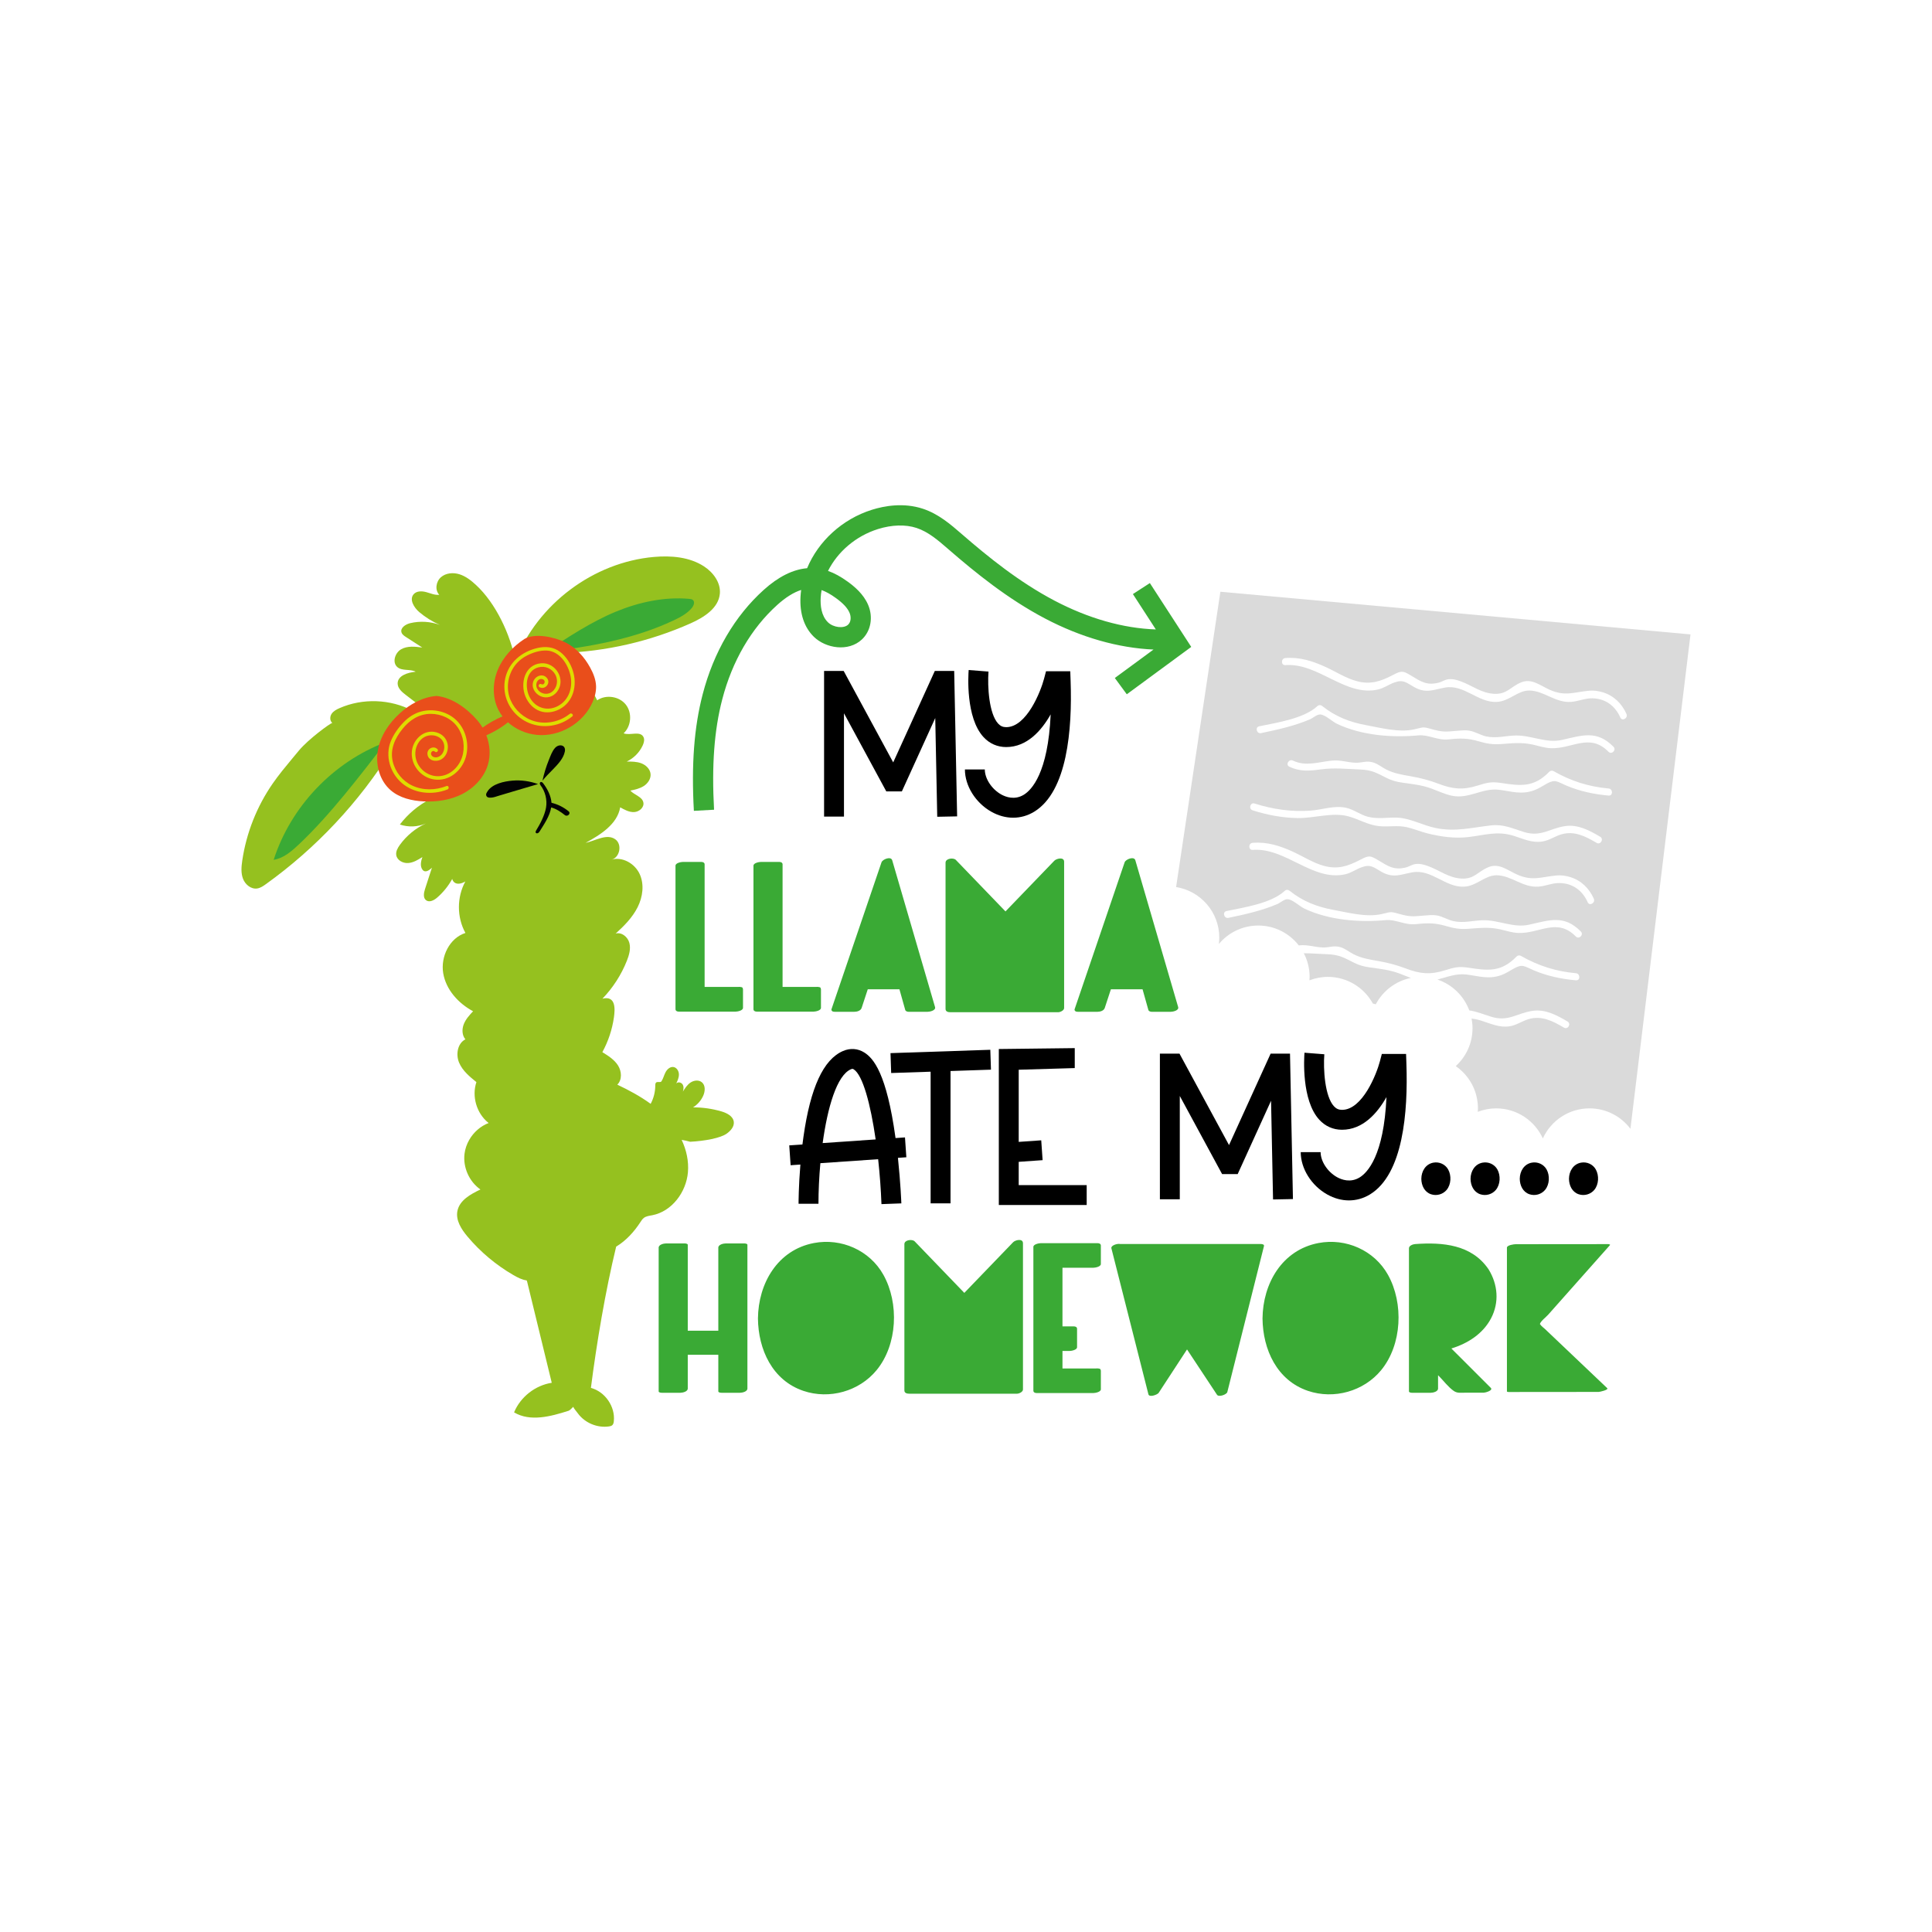 <?xml version="1.0" encoding="utf-8"?>
<!-- Generator: Adobe Illustrator 16.0.0, SVG Export Plug-In . SVG Version: 6.00 Build 0)  -->
<!DOCTYPE svg PUBLIC "-//W3C//DTD SVG 1.1//EN" "http://www.w3.org/Graphics/SVG/1.1/DTD/svg11.dtd">
<svg version="1.1" id="Calque_1" xmlns="http://www.w3.org/2000/svg" xmlns:xlink="http://www.w3.org/1999/xlink" x="0px" y="0px"
	 width="432px" height="432px" viewBox="0 0 432 432" enable-background="new 0 0 432 432" xml:space="preserve">
<g>
	<g>
		<path fill="#DADADA" d="M272.879,132.315l-9.9,66.03c5.472,0.875,9.657,5.604,9.657,11.323c0,0.479-0.039,0.947-0.096,1.411
			c2.106-2.521,5.271-4.126,8.813-4.126c3.685,0,6.957,1.743,9.057,4.443c0.046-0.005,0.093-0.011,0.139-0.016
			c1.94-0.183,3.424,0.424,5.262,0.477c1.46,0.042,2.406-0.514,3.909-0.068c1.076,0.319,1.949,1.07,2.929,1.574
			c1.792,0.92,3.641,1.189,5.598,1.539c2.136,0.382,4.045,0.873,6.09,1.652c3.154,1.203,5.443,1.451,8.759,0.41
			c2.092-0.656,3.084-0.909,5.215-0.585c4.383,0.665,7.355,1.069,10.816-2.514c0.245-0.254,0.658-0.296,0.959-0.124
			c3.864,2.211,7.866,3.483,12.295,3.877c1.007,0.089,1.017,1.674,0,1.583c-3.251-0.289-6.396-0.951-9.412-2.225
			c-2.114-0.893-2.485-1.499-4.417-0.439c-0.969,0.532-1.845,1.146-2.903,1.516c-2.841,0.991-4.984,0.193-7.759-0.147
			c-2.341-0.287-4.366,0.599-6.477,1.125c3.295,1.099,5.917,3.649,7.122,6.895c1.643,0.247,3.149,0.87,4.863,1.408
			c3.872,1.216,5.745-0.778,9.256-1.302c2.889-0.431,5.448,0.969,7.851,2.379c0.879,0.516,0.083,1.885-0.799,1.368
			c-2.459-1.443-4.996-2.776-7.931-1.891c-1.47,0.443-2.661,1.345-4.203,1.588c-2.286,0.362-4.237-0.587-6.359-1.258
			c-0.755-0.238-1.47-0.384-2.163-0.466c0.134,0.702,0.21,1.424,0.21,2.165c0,3.358-1.451,6.371-3.75,8.47
			c2.998,2.072,4.964,5.528,4.964,9.448c0,0.26-0.021,0.516-0.039,0.772c1.279-0.492,2.662-0.772,4.113-0.772
			c4.64,0,8.626,2.757,10.438,6.718c1.811-3.961,5.797-6.718,10.437-6.718c3.741,0,7.053,1.797,9.149,4.566L378,141.854
			L272.879,132.315z M352.361,209.404c-4.228-4.289-8.103-0.606-12.895-0.793c-1.388-0.054-2.73-0.528-4.074-0.817
			c-2.599-0.559-4.618-0.274-7.191-0.104c-1.842,0.122-3.121-0.121-4.87-0.628c-2.43-0.705-4.097-0.712-6.646-0.426
			c-2.583,0.29-4.496-1.109-6.853-0.893c-5.901,0.542-12.621,0.021-18.139-2.563c-1.081-0.506-2.606-2.016-3.742-2.114
			c-0.753-0.065-1.644,0.789-2.365,1.097c-3.408,1.46-7.293,2.323-10.901,3.072c-0.995,0.207-1.42-1.319-0.421-1.527
			c3.907-0.812,9.981-1.7,13.007-4.508c0.339-0.314,0.775-0.277,1.12,0c2.914,2.341,6.16,3.595,9.799,4.26
			c3.334,0.609,7.261,1.669,10.636,0.954c1.943-0.412,1.914-0.669,3.604-0.182c3.027,0.873,3.452,0.691,6.258,0.47
			c0.871-0.068,1.627-0.155,2.5-0.023c1.36,0.206,2.519,1.013,3.847,1.297c2.275,0.488,4.349-0.168,6.599-0.207
			c3.5-0.061,6.784,1.777,10.276,0.996c4.577-1.023,7.833-2.272,11.57,1.519C354.197,209.01,353.078,210.131,352.361,209.404z
			 M355.014,201.748c-1.187-2.651-3.354-4.238-6.267-4.295c-1.686-0.033-3.105,0.682-4.759,0.801
			c-3.502,0.252-6.038-2.507-9.34-2.542c-2.591-0.027-4.459,2.418-7.276,2.551c-4.19,0.197-7.293-3.975-11.56-3.21
			c-2.599,0.465-4.222,1.378-6.851-0.082c-1.801-1-2.414-1.819-4.548-1.032c-1.236,0.457-2.277,1.244-3.59,1.545
			c-7.286,1.671-13.33-6-20.711-5.45c-1.017,0.076-1.012-1.508,0-1.583c3.225-0.241,6.068,0.658,8.98,1.992
			c2.252,1.031,4.512,2.499,6.91,3.157c3.118,0.856,5.402,0.083,8.146-1.35c1.919-1.002,2.206-0.989,3.992,0.081
			c2.274,1.362,3.482,2.27,6.136,1.656c0.771-0.178,1.456-0.692,2.263-0.791c1.016-0.124,1.934,0.145,2.872,0.496
			c2.534,0.947,4.487,2.574,7.296,2.753c2.991,0.19,3.717-1.591,6.177-2.573c2.304-0.919,4.198,0.716,6.292,1.655
			c3.491,1.566,5.378,0.551,8.836,0.233c1.03-0.095,2.029,0.035,3.021,0.333c2.5,0.75,4.298,2.51,5.349,4.856
			C356.794,201.871,355.43,202.678,355.014,201.748z M357.007,188.467c-2.459-1.443-4.995-2.776-7.93-1.891
			c-1.47,0.443-2.662,1.345-4.203,1.589c-2.286,0.361-4.237-0.588-6.359-1.258c-3.778-1.195-6.596-0.137-10.292,0.274
			c-3.017,0.335-6.063-0.095-8.991-0.819c-1.545-0.382-3.034-1.019-4.575-1.383c-2.125-0.502-4.175-0.031-6.301-0.255
			c-2.521-0.265-4.513-1.555-6.873-2.194c-3.553-0.962-7.625,0.444-11.286,0.392c-3.46-0.049-6.806-0.683-10.097-1.728
			c-0.968-0.308-0.554-1.837,0.421-1.527c4.083,1.297,8.284,1.911,12.568,1.584c2.729-0.208,5.248-1.217,7.946-0.616
			c1.689,0.376,3.166,1.576,4.864,2.004c2.23,0.563,4.359,0.095,6.582,0.19c2.835,0.122,5.72,1.742,8.51,2.312
			c4.526,0.925,8.072-0.107,12.502-0.589c2.672-0.291,4.718,0.689,7.206,1.471c3.873,1.216,5.745-0.779,9.257-1.303
			c2.889-0.431,5.448,0.969,7.851,2.379C358.685,187.615,357.889,188.985,357.007,188.467z M359.682,177.892
			c-3.251-0.29-6.395-0.952-9.412-2.225c-2.114-0.893-2.485-1.499-4.417-0.438c-0.969,0.532-1.845,1.146-2.903,1.515
			c-2.84,0.992-4.984,0.193-7.759-0.147c-3.803-0.466-6.769,2.166-10.629,1.313c-1.545-0.342-2.988-1.033-4.464-1.58
			c-2.185-0.808-4.303-1.006-6.579-1.335c-1.215-0.176-2.273-0.448-3.381-0.998c-2.307-1.144-3.287-1.836-6.085-1.941
			c-2.98-0.112-5.726-0.435-8.813-0.007c-2.482,0.344-4.63,0.497-6.938-0.612c-0.918-0.441-0.116-1.807,0.799-1.367
			c2.902,1.395,5.775,0.283,8.75,0.002c1.94-0.183,3.423,0.425,5.262,0.477c1.46,0.042,2.406-0.514,3.909-0.068
			c1.077,0.319,1.949,1.07,2.93,1.574c1.792,0.92,3.64,1.189,5.598,1.539c2.136,0.382,4.045,0.873,6.089,1.652
			c3.154,1.203,5.443,1.451,8.76,0.41c2.092-0.656,3.084-0.908,5.215-0.585c4.384,0.665,7.355,1.069,10.816-2.514
			c0.245-0.254,0.658-0.296,0.959-0.124c3.864,2.211,7.866,3.483,12.294,3.877C360.689,176.398,360.698,177.982,359.682,177.892z
			 M359.661,168.095c-4.228-4.289-8.103-0.605-12.895-0.793c-1.388-0.054-2.73-0.528-4.074-0.816
			c-2.599-0.559-4.618-0.275-7.191-0.104c-1.842,0.122-3.121-0.122-4.87-0.629c-2.43-0.705-4.097-0.712-6.645-0.426
			c-2.583,0.29-4.497-1.109-6.853-0.893c-5.901,0.542-12.62,0.021-18.138-2.563c-1.082-0.506-2.606-2.016-3.743-2.114
			c-0.753-0.065-1.644,0.789-2.365,1.097c-3.408,1.46-7.293,2.323-10.901,3.073c-0.995,0.207-1.42-1.32-0.421-1.527
			c3.907-0.812,9.98-1.7,13.006-4.507c0.339-0.315,0.775-0.277,1.12,0c2.914,2.341,6.16,3.595,9.799,4.26
			c3.334,0.609,7.261,1.669,10.636,0.954c1.943-0.412,1.914-0.669,3.604-0.182c3.028,0.873,3.452,0.691,6.258,0.47
			c0.871-0.068,1.627-0.154,2.5-0.022c1.361,0.206,2.52,1.012,3.847,1.297c2.275,0.488,4.35-0.169,6.599-0.208
			c3.5-0.061,6.784,1.777,10.276,0.997c4.577-1.023,7.833-2.273,11.57,1.519C361.497,167.702,360.378,168.822,359.661,168.095z
			 M362.314,160.439c-1.186-2.651-3.354-4.238-6.267-4.295c-1.686-0.033-3.105,0.682-4.759,0.801
			c-3.502,0.252-6.038-2.507-9.339-2.542c-2.591-0.028-4.459,2.417-7.276,2.55c-4.19,0.197-7.293-3.974-11.561-3.21
			c-2.599,0.466-4.222,1.379-6.851-0.082c-1.801-1-2.414-1.819-4.547-1.032c-1.236,0.456-2.277,1.243-3.59,1.544
			c-7.286,1.671-13.33-6-20.711-5.449c-1.017,0.076-1.011-1.508,0-1.584c3.225-0.24,6.068,0.659,8.98,1.992
			c2.252,1.032,4.513,2.499,6.91,3.157c3.119,0.856,5.402,0.083,8.146-1.35c1.919-1.002,2.206-0.989,3.992,0.082
			c2.274,1.362,3.482,2.269,6.136,1.656c0.771-0.178,1.455-0.692,2.262-0.791c1.016-0.124,1.934,0.145,2.872,0.496
			c2.534,0.947,4.486,2.574,7.296,2.753c2.99,0.19,3.716-1.591,6.177-2.573c2.304-0.919,4.199,0.716,6.292,1.656
			c3.491,1.566,5.378,0.551,8.836,0.232c1.03-0.095,2.03,0.035,3.021,0.333c2.501,0.75,4.298,2.51,5.349,4.856
			C364.094,160.563,362.73,161.369,362.314,160.439z"/>
		<path fill="#DADADA" d="M306.218,216.303c-1.215-0.176-2.272-0.448-3.381-0.998c-2.307-1.145-3.287-1.836-6.085-1.941
			c-1.781-0.067-3.479-0.207-5.215-0.219c0.824,1.583,1.297,3.379,1.297,5.288c0,0.261-0.021,0.516-0.039,0.772
			c1.278-0.491,2.662-0.772,4.113-0.772c4.342,0,8.12,2.412,10.071,5.968c0.217,0.049,0.434,0.1,0.651,0.159
			c1.578-2.985,4.428-5.193,7.833-5.892c-0.895-0.326-1.775-0.701-2.665-1.03C310.612,216.829,308.494,216.632,306.218,216.303z"/>
	</g>
	<g>
		<polygon points="209.025,150.03 199.723,170.474 188.65,150.03 184.266,150.03 184.266,182.588 188.715,182.588 188.715,159.491 
			198.178,176.962 201.658,176.962 209.124,160.557 209.568,182.633 214.017,182.543 213.36,150.03 		"/>
		<path d="M239.39,152.239l-0.076-2.145h-5.42l-0.436,1.659c-0.737,2.813-3.879,10.843-8.47,10.843
			c-0.733,0-1.289-0.246-1.798-0.796c-2.054-2.218-2.413-8.312-2.157-11.632c0,0,0-0.002,0-0.002l-2.216-0.173l-2.218-0.175
			c-0.084,1.076-0.711,10.635,3.324,15c1.346,1.457,3.098,2.227,5.066,2.227c4.666,0,7.897-3.69,9.944-7.306
			c-0.586,13.118-4.265,16.909-6.012,17.972c-2.055,1.252-4.053,0.49-5.061-0.076c-2.117-1.189-3.653-3.538-3.653-5.586h-4.449
			c0,3.671,2.381,7.475,5.924,9.465c1.576,0.886,3.236,1.329,4.865,1.329c1.63,0,3.232-0.444,4.689-1.332
			C238.67,176.98,239.773,163.093,239.39,152.239z"/>
	</g>
	<g>
		<path fill="#3AAA35" d="M165.605,220.692c-0.173-0.036-0.371-0.037-0.574-0.012c-2.493,0-4.984,0-7.476,0
			c0-9.131,0-18.262,0-27.393c0-0.404-0.367-0.559-0.739-0.559c-1.372,0-2.747,0-4.12,0c-0.391,0-1.653,0.224-1.653,0.844
			c0,10.69,0,21.381,0,32.071c0,0.404,0.366,0.56,0.738,0.56c4.234,0,8.468,0,12.703,0c0.393,0,1.653-0.224,1.653-0.844
			c0-1.373,0-2.747,0-4.12c0-0.086-0.022-0.158-0.053-0.224C166.096,220.853,165.958,220.728,165.605,220.692z"/>
		<path fill="#3AAA35" d="M183.037,220.692c-0.172-0.036-0.371-0.037-0.575-0.012c-2.491,0-4.983,0-7.476,0
			c0-9.131,0-18.262,0-27.393c0-0.404-0.364-0.559-0.736-0.559c-1.375,0-2.748,0-4.121,0c-0.393,0-1.653,0.224-1.653,0.844
			c0,10.69,0,21.381,0,32.071c0,0.404,0.366,0.56,0.738,0.56c4.234,0,8.468,0,12.703,0c0.391,0,1.653-0.224,1.653-0.844
			c0-1.373,0-2.747,0-4.12c0-0.086-0.022-0.158-0.053-0.224C183.526,220.853,183.39,220.728,183.037,220.692z"/>
		<path fill="#3AAA35" d="M199.501,192.363c-0.285-0.979-2.164-0.222-2.392,0.45c-3.726,10.939-7.451,21.879-11.176,32.818
			c-0.056,0.165-0.021,0.288,0.074,0.376c0.067,0.139,0.273,0.232,0.677,0.232c1.447,0,2.891,0,4.337,0
			c0.607,0,1.431-0.217,1.646-0.87c0.458-1.389,0.912-2.778,1.369-4.167c2.359,0,4.719,0,7.079,0
			c0.432,1.54,0.864,3.079,1.297,4.617c0.083,0.3,0.472,0.42,0.746,0.42c1.426,0,2.852,0,4.278,0c0.472,0,1.864-0.296,1.642-1.06
			C205.885,214.242,202.693,203.302,199.501,192.363z"/>
		<path fill="#3AAA35" d="M235.742,192.468c-3.637,3.776-7.275,7.551-10.914,11.327c-3.701-3.84-7.4-7.679-11.1-11.518
			c-0.529-0.55-2.302-0.352-2.302,0.617c0,10.903,0,21.807,0,32.708c0,0.611,0.584,0.734,1.09,0.734c8.033,0,16.066,0,24.101,0
			c0.444,0,1.323-0.393,1.323-0.937c0-10.903,0-21.807,0-32.709C237.941,191.559,236.24,191.952,235.742,192.468z"/>
		<path fill="#3AAA35" d="M263.44,225.181c-3.192-10.938-6.382-21.879-9.575-32.817c-0.284-0.979-2.163-0.222-2.393,0.45
			c-3.725,10.939-7.451,21.879-11.176,32.818c-0.056,0.165-0.021,0.288,0.075,0.376c0.067,0.139,0.274,0.232,0.677,0.232
			c1.445,0,2.891,0,4.337,0c0.607,0,1.431-0.217,1.646-0.87c0.456-1.389,0.912-2.778,1.368-4.167c2.36,0,4.718,0,7.079,0
			c0.431,1.54,0.864,3.079,1.297,4.617c0.083,0.3,0.471,0.42,0.745,0.42c1.426,0,2.852,0,4.278,0
			C262.271,226.241,263.664,225.945,263.44,225.181z"/>
	</g>
	<g>
		<path fill="#3AAA35" d="M166.408,278.033c-1.373,0-2.748,0-4.12,0c-0.533,0-1.671,0.254-1.671,0.95c0,6.189,0,12.378,0,18.567
			c-2.276,0-4.553,0-6.83,0c0-6.402,0-12.805,0-19.207c0-0.275-0.557-0.311-0.716-0.311c-1.375,0-2.748,0-4.121,0
			c-0.534,0-1.67,0.254-1.67,0.95c0,10.711,0,21.423,0,32.134c0,0.274,0.557,0.311,0.717,0.311c1.373,0,2.746,0,4.121,0
			c0.532,0,1.669-0.254,1.669-0.951c0-2.515,0-5.03,0-7.546c2.277,0,4.554,0,6.83,0c0,2.729,0,5.458,0,8.186
			c0,0.274,0.558,0.311,0.718,0.311c1.372,0,2.746,0,4.119,0c0.534,0,1.67-0.254,1.67-0.951c0-10.711,0-21.423,0-32.133
			C167.125,278.069,166.568,278.033,166.408,278.033z"/>
		<path fill="#3AAA35" d="M181.994,277.945c-8.134,1.546-12.437,9.036-12.515,16.867c0.07,6.931,3.215,13.846,10.169,16.193
			c5.809,1.96,12.464,0.108,16.365-4.639c4.681-5.699,5.061-14.959,1.521-21.309C194.473,279.566,188.123,276.78,181.994,277.945z"
			/>
		<path fill="#3AAA35" d="M226.538,277.765c-3.637,3.776-7.276,7.551-10.915,11.327c-3.699-3.839-7.398-7.679-11.098-11.518
			c-0.531-0.55-2.303-0.352-2.303,0.617c0,10.903,0,21.807,0,32.709c0,0.611,0.585,0.734,1.092,0.734c8.032,0,16.066,0,24.101,0
			c0.444,0,1.322-0.393,1.322-0.937c0-10.903,0-21.807,0-32.71C228.736,276.855,227.034,277.25,226.538,277.765z"/>
		<path fill="#3AAA35" d="M245.424,277.977c-4.234,0-8.468,0-12.703,0c-0.381,0-1.656,0.226-1.656,0.834c0,10.711,0,21.423,0,32.135
			c0,0.401,0.367,0.54,0.732,0.54c4.234,0,8.469,0,12.703,0c0.381,0,1.656-0.226,1.656-0.833c0-1.374,0-2.748,0-4.12
			c0-0.084-0.021-0.154-0.052-0.218c0.008-0.157-0.126-0.276-0.468-0.311c-0.173-0.036-0.372-0.038-0.576-0.013
			c-2.496,0-4.991,0-7.487,0c0-1.304,0-2.609,0-3.913c0.535,0,1.07,0,1.604,0c0.381,0,1.656-0.227,1.656-0.834
			c0-1.373,0-2.747,0-4.12c0-0.401-0.367-0.541-0.733-0.541c-0.842,0-1.685,0-2.527,0c0-4.371,0-8.742,0-13.114
			c2.309,0,4.617,0,6.926,0c0.38,0,1.656-0.227,1.656-0.834c0-1.373,0-2.746,0-4.12C246.157,278.116,245.79,277.977,245.424,277.977
			z"/>
		<path fill="#3AAA35" d="M281.916,278.164c-10.473,0-20.946,0-31.419,0c-0.725-0.159-2.139,0.348-1.989,0.946
			c2.76,10.886,5.521,21.772,8.28,32.658c0.196,0.771,2.031,0.086,2.298-0.324c2.112-3.236,4.226-6.472,6.337-9.708
			c2.236,3.381,4.473,6.762,6.708,10.143c0.38,0.574,2.157-0.038,2.303-0.617c2.732-10.879,5.462-21.757,8.195-32.637
			C282.725,278.237,282.168,278.164,281.916,278.164z"/>
		<path fill="#3AAA35" d="M294.817,277.945c-8.134,1.546-12.437,9.036-12.515,16.867c0.07,6.931,3.215,13.846,10.169,16.193
			c5.809,1.96,12.464,0.108,16.363-4.639c4.681-5.699,5.063-14.959,1.523-21.309C307.297,279.566,300.945,276.78,294.817,277.945z"
			/>
		<path fill="#3AAA35" d="M333.403,294.784c1.875-3.568,1.527-7.597-0.564-10.976c-3.789-5.542-10.252-6.074-16.424-5.631
			c-0.468,0.034-1.369,0.348-1.369,0.932c0,10.669,0,21.339,0,32.008c0,0.276,0.555,0.314,0.717,0.314c1.373,0,2.747,0,4.119,0
			c0.537,0,1.671-0.254,1.671-0.954c0-0.991,0-1.982,0-2.974c0.049,0.05,0.101,0.1,0.15,0.15c1.057,1.054,2.146,2.531,3.379,3.376
			c0.754,0.516,1.487,0.384,2.416,0.384c1.418,0,2.837,0,4.256,0c0.329,0,2.187-0.489,1.587-1.088
			c-2.935-2.933-5.872-5.865-8.81-8.798C328.19,300.404,331.578,298.254,333.403,294.784z"/>
		<path fill="#3AAA35" d="M346.168,293.979c2.652-2.988,5.304-5.975,7.956-8.963c1.952-2.197,3.902-4.394,5.853-6.591
			c0.085-0.096,0.023-0.15-0.103-0.178c-0.034-0.036-0.12-0.058-0.29-0.058c-6.885,0.006-13.77,0.012-20.653,0.018
			c-0.394,0-1.977,0.201-1.977,0.777c0,10.711,0,21.423,0,32.134c0,0.131,0.374,0.138,0.412,0.138
			c6.696-0.006,13.393-0.012,20.087-0.018c0.232,0,2.335-0.449,1.911-0.854c-4.644-4.413-9.288-8.826-13.93-13.239
			c-0.292-0.276-0.754-0.585-0.974-0.926c-0.065-0.097-0.106-0.146-0.137-0.172C344.52,295.392,345.729,294.473,346.168,293.979z"/>
	</g>
	<g>
		<g>
			<path fill="#95C11F" d="M164.08,250.864c-0.143-1.289-1.552-1.997-2.797-2.36c-2.048-0.597-4.182-0.899-6.316-0.895
				c1-0.618,1.807-1.543,2.283-2.618c0.437-0.987,0.52-2.308-0.313-2.995c-0.692-0.571-1.763-0.445-2.511,0.049
				c-0.749,0.494-1.25,1.276-1.729,2.034c0.172-0.534,0.23-1.156-0.081-1.624c-0.311-0.467-1.099-0.61-1.422-0.151
				c0.312-0.663,0.63-1.357,0.612-2.089c-0.018-0.733-0.485-1.51-1.209-1.624c-0.742-0.116-1.415,0.486-1.769,1.148
				s-0.515,1.42-0.926,2.048c-0.309,0.471-1.388-0.364-1.377,0.893c-0.001,1.438-0.356,2.877-1.037,4.141
				c-2.308-1.686-4.865-3.059-7.455-4.286c1.105-1.084,0.989-2.982,0.161-4.291s-2.191-2.167-3.508-2.98
				c1.32-2.408,2.202-5.056,2.588-7.774c0.249-1.75,0.514-4.93-2.563-4.186c2.339-2.429,4.201-5.316,5.448-8.449
				c0.51-1.281,0.922-2.69,0.568-4.023c-0.354-1.333-1.746-2.47-3.068-2.08c1.906-1.724,3.754-3.59,4.91-5.885
				c1.155-2.295,1.537-5.104,0.46-7.437s-3.839-3.937-6.302-3.204c1.875-0.469,2.438-3.417,0.869-4.545
				c-1.89-1.358-4.392,0.283-6.662,0.795c3.364-1.846,7.09-4.176,7.746-7.957c0.973,0.552,2.015,1.122,3.132,1.063
				s2.258-1.039,2.047-2.137c-0.255-1.326-2.013-1.658-2.912-2.665c1.053-0.214,2.13-0.453,3.029-1.041
				c0.899-0.588,1.595-1.608,1.494-2.678c-0.104-1.1-1.023-1.985-2.054-2.381s-2.166-0.398-3.27-0.396
				c1.559-0.741,2.844-2.041,3.566-3.608c0.284-0.615,0.475-1.362,0.132-1.945c-0.791-1.346-2.942-0.215-4.405-0.758
				c1.738-1.609,1.961-4.592,0.48-6.442c-1.48-1.85-4.439-2.286-6.391-0.942c-2.016-4.136-4.92-7.153-7.996-10.575
				c9.924-0.321,19.782-2.581,28.854-6.616c3.004-1.336,6.307-3.405,6.579-6.682c0.203-2.458-1.489-4.735-3.558-6.079
				c-3.239-2.104-7.328-2.44-11.175-2.104c-13.55,1.186-26.054,10.569-30.979,23.249c-1.147-5.94-4.396-12.914-8.849-17.009
				c-1.079-0.993-2.267-1.926-3.667-2.365c-1.4-0.439-3.055-0.301-4.155,0.67c-1.099,0.971-1.376,2.865-0.357,3.92
				c-0.995,0.112-1.955-0.335-2.921-0.599c-0.966-0.263-2.147-0.285-2.808,0.468c-1.033,1.178,0.069,2.995,1.264,4.008
				c1.384,1.174,2.944,2.14,4.611,2.857c-2.118-0.773-4.464-0.916-6.657-0.389c-1.038,0.25-2.265,1.062-1.934,2.077
				c0.15,0.459,0.583,0.755,0.989,1.016c1.219,0.784,2.438,1.569,3.656,2.353c-1.59-0.214-3.31-0.405-4.71,0.378
				c-1.4,0.784-2.08,2.972-0.853,4.006c1.09,0.919,2.829,0.364,4.092,1.025c-1.771,0.165-4.063,0.868-4.037,2.647
				c0.017,1.076,0.952,1.881,1.807,2.534c1.532,1.17,3.064,2.341,4.596,3.512l0.315,0.239c-0.742,0.97-2.261,0.37-3.34-0.2
				c-4.993-2.637-11.193-2.862-16.365-0.594c-0.686,0.301-1.385,0.669-1.794,1.297c-0.401,0.615-0.407,1.543,0.158,2.004
				c-0.453,0.093-5.303,3.591-7.497,6.234c-0.495,0.597-0.991,1.193-1.486,1.79c-1.499,1.805-2.999,3.613-4.335,5.541
				c-3.549,5.12-5.898,11.067-6.806,17.23c-0.2,1.361-0.324,2.792,0.173,4.075c0.497,1.283,1.791,2.355,3.152,2.159
				c0.727-0.104,1.358-0.538,1.955-0.966c11.224-8.05,20.85-18.318,28.16-30.038c2.872,3.667,5.744,7.333,8.615,11
				c-2.656,1.362-5.002,3.325-6.811,5.699c1.879,0.647,4.001,0.559,5.82-0.24c-2.312,1.067-4.34,2.74-5.83,4.805
				c-0.484,0.671-0.93,1.464-0.8,2.282c0.184,1.151,1.486,1.844,2.649,1.768c1.163-0.076,2.205-0.71,3.193-1.327
				c-0.33,0.916-0.56,2.014,0.013,2.801c0.572,0.788,1.456,0.22,2.123-0.432c-0.513,1.583-1.026,3.167-1.54,4.75
				c-0.282,0.869-0.486,2.001,0.25,2.54c0.738,0.54,1.768-0.007,2.459-0.606c1.36-1.179,2.508-2.601,3.373-4.178
				c0.137,0.718,0.994,1.668,2.926,0.58c-1.92,3.511-1.913,8.003,0.019,11.508c-3.56,1.132-5.581,5.312-4.966,8.996
				s3.388,6.745,6.68,8.51c-0.817,0.87-1.64,1.778-2.078,2.888c-0.438,1.111-0.415,2.481,0.361,3.388
				c-1.758,0.895-2.176,3.366-1.421,5.188c0.391,0.943,1.006,1.75,1.721,2.481c0.667,0.683,1.42,1.3,2.16,1.899
				c-1.066,3.171,0.03,6.951,2.628,9.06l0.127,0.079c-1.844,0.698-3.397,2.085-4.372,3.797c-0.54,0.948-0.903,1.995-1.038,3.08
				c-0.379,3.041,1.045,6.239,3.558,7.994c-2.207,1.044-4.676,2.411-5.149,4.806c-0.412,2.084,0.89,4.101,2.258,5.726
				c2.889,3.434,6.379,6.361,10.263,8.609c0.928,0.538,1.917,1.046,2.97,1.191l0.097,0.264c1.835,7.542,3.671,15.085,5.507,22.628
				c-3.69,0.564-7.002,3.164-8.426,6.615c3.6,2.148,8.182,0.924,12.174-0.355c0.276-0.089,0.675-0.502,0.977-0.809
				c0.026-0.026,0.051-0.052,0.075-0.077c0.135,0.354,0.607,0.885,1.087,1.526c1.569,2.099,4.331,3.237,6.923,2.853
				c0.262-0.039,0.536-0.099,0.73-0.278c0.236-0.216,0.305-0.556,0.339-0.873c0.353-3.266-1.948-6.616-5.123-7.458
				c1.285-10.013,3.216-21.571,5.649-31.596c2.206-1.318,3.994-3.293,5.404-5.454c0.227-0.347,0.451-0.707,0.779-0.959
				c0.527-0.407,1.23-0.474,1.885-0.6c4.39-0.851,7.601-5.162,7.978-9.618c0.21-2.491-0.341-4.967-1.402-7.238
				c0.64,0.115,1.281,0.248,1.901,0.426c3.18-0.167,6.807-0.797,8.23-1.862C163.401,252.818,164.195,251.903,164.08,250.864z"/>
		</g>
		<g>
			<path fill="#3AAA35" d="M86.319,165.929c-11.759,4.396-21.287,14.38-25.127,26.332c2.251-0.36,4.072-1.968,5.728-3.535
				C73.958,182.06,80.371,173.583,86.319,165.929z"/>
		</g>
		<g>
			<path fill="#3AAA35" d="M122.102,145.78c4.631-3.2,10.35-6.844,15.554-8.99c5.204-2.145,10.868-3.384,16.474-2.882
				c0.277,0.025,0.572,0.061,0.787,0.238c0.523,0.43,0.205,1.286-0.231,1.805c-1.051,1.253-2.538,2.049-4.016,2.748
				C141.76,142.909,131.89,144.628,122.102,145.78z"/>
		</g>
		<g>
			<path fill="#020203" d="M114.616,174.548c-1.863,0.155-4.529,0.697-5.612,2.409c-0.124,0.194-0.323,0.494-0.309,0.729
				c0.04,0.645,0.62,0.685,1.054,0.672c0.607-0.017,1.21-0.255,1.785-0.431c1.071-0.328,2.146-0.646,3.221-0.961
				c1.853-0.542,3.707-1.079,5.553-1.642C118.489,174.668,116.552,174.386,114.616,174.548z"/>
			<path fill="#020203" d="M126.298,168.056c0.307-1.511-1.287-1.792-2.165-0.846c-0.666,0.716-1.036,1.802-1.399,2.691
				c-0.617,1.511-1.091,3.072-1.436,4.665c0.717-0.914,1.56-1.724,2.369-2.559C124.732,170.91,125.982,169.612,126.298,168.056z"/>
			<path fill="#020203" d="M127.137,181.403c-1.132-0.915-2.409-1.565-3.818-1.896c-0.125-1.594-0.932-3.145-1.881-4.381
				c-0.462-0.602-1.026-0.122-0.557,0.489c1.03,1.341,1.52,3.247,1.208,4.997c-0.307,1.719-1.311,3.637-2.213,5.09
				c-0.407,0.656,0.35,0.908,0.756,0.255c1-1.609,2.309-3.491,2.612-5.413c1.1,0.295,2.151,0.982,3.048,1.707
				C126.885,182.729,127.736,181.888,127.137,181.403z"/>
		</g>
		<g>
			<path fill="#30358C" d="M98.375,139.735c0.25,0.108,0.503,0.21,0.759,0.307C98.886,139.93,98.632,139.829,98.375,139.735z"/>
		</g>
		<g>
			<path fill="#30358C" d="M74.3,161.642c0.011,0.009,0.02,0.019,0.031,0.026C74.341,161.644,74.33,161.636,74.3,161.642z"/>
		</g>
		<path fill="none" d="M98.375,139.735c0.25,0.108,0.503,0.21,0.759,0.307C98.886,139.93,98.632,139.829,98.375,139.735z"/>
		<path fill="none" d="M74.3,161.642c0.011,0.009,0.02,0.019,0.031,0.026C74.341,161.644,74.33,161.636,74.3,161.642z"/>
		<path fill="none" d="M98.375,139.735c0.25,0.108,0.503,0.21,0.759,0.307C98.886,139.93,98.632,139.829,98.375,139.735z"/>
		<path fill="none" d="M74.3,161.642c0.011,0.009,0.02,0.019,0.031,0.026C74.341,161.644,74.33,161.636,74.3,161.642z"/>
		<path fill="#E94E1B" d="M133.282,153.444c-0.043-1.459-0.6-2.857-1.3-4.138c-1.3-2.378-3.183-4.512-5.623-5.694
			s-6.756-2.123-9.087-0.74c-2.587,1.695-4.797,4.057-5.974,6.917c-1.177,2.86-1.237,6.237,0.17,8.992
			c0.255,0.499,0.555,0.969,0.893,1.41c-0.746,0.303-1.602,0.723-2.488,1.234c-0.73,0.421-1.396,0.856-1.963,1.273
			c-0.33-0.556-0.706-1.083-1.125-1.572c-2.306-2.686-5.655-5.157-9.177-5.511c-3.089,0.242-5.953,1.831-8.244,3.917
			c-2.412,2.198-4.326,5.064-4.881,8.28c-0.555,3.216,0.412,6.778,2.888,8.903c2,1.718,4.726,2.349,7.36,2.476
			c2.961,0.143,5.997-0.298,8.637-1.647s4.849-3.667,5.712-6.502c0.659-2.162,0.479-4.511-0.336-6.625
			c0.678-0.291,1.433-0.669,2.211-1.119c1.039-0.6,1.949-1.227,2.628-1.79c1.75,1.58,4.059,2.576,6.419,2.811
			c5.169,0.515,10.496-2.633,12.538-7.41C133.008,155.815,133.317,154.634,133.282,153.444z"/>
		<g>
			<path fill="#DEDC00" d="M127.394,159.625c-2.18,1.735-5.172,2.408-7.867,1.646c-2.36-0.667-4.367-2.446-5.345-4.691
				c-1.028-2.359-0.737-5.15,0.637-7.309c0.736-1.157,1.775-2.046,2.989-2.675c1.335-0.691,2.972-1.219,4.491-1.13
				c2.854,0.167,4.729,3.064,5.264,5.619c0.549,2.625-0.329,5.437-2.771,6.765c-2.297,1.249-4.949,0.524-6.249-1.757
				c-1.277-2.242-1.1-6.08,1.847-6.877c1.507-0.408,3.067,0.289,3.799,1.662c0.672,1.261,0.398,2.922-0.758,3.811
				c-1.107,0.852-2.851,0.436-3.396-0.884c-0.27-0.653-0.097-1.589,0.601-1.913c0.325-0.15,0.791-0.079,1.028,0.202
				c0.348,0.412-0.059,1.182-0.619,0.882c-0.453-0.243-0.856,0.446-0.403,0.688c1.213,0.65,2.535-0.851,1.719-1.973
				c-0.882-1.212-2.587-0.624-3.08,0.608c-0.55,1.378,0.321,2.808,1.598,3.379c1.342,0.6,2.81,0.132,3.688-1.016
				c2.052-2.686-0.284-6.62-3.585-6.351c-3.691,0.302-4.72,4.549-3.464,7.495c0.611,1.434,1.73,2.661,3.216,3.198
				c1.437,0.519,3.049,0.275,4.38-0.423c3.14-1.646,4.015-5.424,2.973-8.629c-0.522-1.607-1.476-3.136-2.827-4.172
				c-1.483-1.137-3.266-1.303-5.05-0.894c-3.542,0.813-6.481,3.21-7.25,6.862c-0.688,3.266,0.606,6.604,3.211,8.665
				c2.718,2.15,6.416,2.514,9.572,1.133c0.802-0.351,1.532-0.812,2.216-1.356C128.359,159.869,127.792,159.308,127.394,159.625
				L127.394,159.625z"/>
		</g>
		<g>
			<path fill="#DEDC00" d="M99.848,175.757c-2.442,0.965-5.258,1.029-7.662-0.099c-2.184-1.024-3.803-3.019-4.363-5.367
				c-0.651-2.732,0.486-5.202,2.182-7.306c1.606-1.992,3.691-3.366,6.315-3.366c2.361,0,4.702,1.069,6.044,3.048
				c1.303,1.921,1.674,4.444,0.948,6.652c-0.822,2.501-3.145,4.485-5.87,4.221c-2.645-0.256-4.744-2.648-4.569-5.32
				c0.09-1.375,0.816-2.774,2.061-3.435c1.139-0.604,2.709-0.489,3.663,0.412c0.846,0.798,0.98,2.173,0.402,3.166
				c-0.345,0.593-0.996,1.046-1.706,0.982c-0.44-0.04-0.887-0.326-0.915-0.809c-0.026-0.454,0.493-0.831,0.865-0.468
				c0.368,0.358,0.933-0.205,0.564-0.564c-0.876-0.853-2.322-0.104-2.234,1.085c0.112,1.516,1.901,1.858,3.031,1.247
				c1.072-0.58,1.616-1.854,1.535-3.039c-0.088-1.276-0.853-2.344-2.026-2.85c-2.851-1.227-5.631,1.039-5.999,3.887
				c-0.402,3.112,1.931,6.04,5.009,6.465c3.269,0.451,6.103-1.91,7.014-4.949c0.834-2.784,0.104-6.018-1.917-8.121
				c-2.032-2.115-5.256-2.875-8.062-2.129c-1.524,0.405-2.834,1.28-3.921,2.409c-1.185,1.23-2.244,2.703-2.875,4.297
				c-1.276,3.228-0.132,7.028,2.463,9.266c2.79,2.406,6.875,2.779,10.233,1.452C100.532,176.34,100.326,175.568,99.848,175.757
				L99.848,175.757z"/>
		</g>
	</g>
	<path fill="#3AAA35" d="M257.112,130.376l-3.793,2.459l5.127,7.908c-7.335-0.251-15.092-2.467-22.647-6.435
		c-7.97-4.187-14.905-9.831-20.639-14.799l-0.169-0.146c-2.413-2.092-5.148-4.463-8.648-5.612c-4.301-1.41-8.57-0.649-11.394,0.238
		c-6.651,2.09-11.997,7.075-14.478,13.062c-3.171,0.271-6.425,1.895-9.7,4.847c-6.48,5.84-11.201,13.914-13.653,23.349
		c-1.916,7.375-2.542,15.654-1.967,26.057l4.514-0.249c-0.547-9.923,0.033-17.762,1.829-24.671
		c2.229-8.576,6.483-15.882,12.304-21.127c1.871-1.687,3.658-2.804,5.343-3.345c-0.068,0.489-0.117,0.982-0.145,1.477
		c-0.217,3.784,0.82,6.899,2.999,9.011c2.636,2.559,7.693,3.426,10.732,0.579c2.005-1.878,2.562-4.988,1.385-7.739
		c-1.042-2.441-3.112-4.133-4.579-5.194c-1.537-1.111-2.973-1.897-4.385-2.39c2.145-4.277,6.197-7.794,11.156-9.353
		c3.099-0.974,6.165-1.064,8.63-0.255c2.636,0.865,4.803,2.744,7.097,4.732l0.168,0.146c5.93,5.138,13.121,10.984,21.499,15.385
		c8.028,4.217,16.355,6.581,24.23,6.929l-8.652,6.36l2.677,3.642l14.411-10.593L257.112,130.376z M186.885,133.708
		c1.638,1.185,2.613,2.235,3.071,3.306c0.348,0.813,0.396,1.995-0.319,2.665c-0.979,0.917-3.288,0.647-4.496-0.524
		c-1.525-1.479-1.729-3.812-1.632-5.508c0.033-0.572,0.1-1.141,0.201-1.704C184.69,132.292,185.728,132.871,186.885,133.708z"/>
	<g>
		<path d="M202.356,254.328l-2.112,0.146c-0.005-0.039-0.01-0.078-0.016-0.116c-1.983-14.353-4.92-17.722-6.957-19.008
			c-1.455-0.919-3.149-1.041-4.767-0.344c-4.389,1.891-7.282,8.165-8.847,19.177c-0.083,0.579-0.158,1.154-0.229,1.723l-2.95,0.204
			l0.306,4.438l2.185-0.15c-0.403,4.875-0.408,8.553-0.408,8.765l4.449,0.001c0-2.785,0.141-5.913,0.428-9.074l12.918-0.888
			c0.364,3.326,0.619,6.759,0.742,10.044l4.446-0.166c-0.009-0.23-0.178-4.625-0.765-10.182l1.883-0.129L202.356,254.328z
			 M183.948,255.594c1.09-7.939,3.154-15.14,6.317-16.503c0.322-0.139,0.444-0.099,0.632,0.019c2.022,1.278,3.767,7.793,4.902,15.67
			L183.948,255.594z"/>
		<polygon points="199.118,235.483 199.268,239.93 208.09,239.633 208.09,269.07 212.539,269.07 212.539,239.483 221.583,239.179 
			221.435,234.733 		"/>
		<path d="M227.786,259.79l5.345-0.375l-0.31-4.437l-5.035,0.352v-16.133l12.531-0.372v-4.463l-16.979,0.204v2.315
			c0,0,0,30.056,0,30.329v2.229h19.648v-4.449h-15.2V259.79z"/>
		<polygon points="284.114,235.6 274.812,256.043 263.739,235.6 259.355,235.6 259.355,268.159 263.804,268.159 263.804,245.061 
			273.267,262.532 276.747,262.532 284.212,246.126 284.657,268.203 289.105,268.113 288.449,235.6 		"/>
		<path d="M314.402,235.665h-5.42l-0.437,1.659c-0.737,2.813-3.877,10.842-8.468,10.842c-0.733,0-1.289-0.245-1.798-0.796
			c-2.054-2.218-2.413-8.312-2.157-11.632c0,0,0-0.001,0-0.001l-2.218-0.173l-2.218-0.175c-0.084,1.076-0.71,10.636,3.323,15
			c1.347,1.457,3.099,2.227,5.067,2.227c4.666,0,7.896-3.69,9.942-7.305c-0.586,13.117-4.264,16.909-6.01,17.972
			c-2.057,1.251-4.053,0.49-5.061-0.076c-2.117-1.189-3.653-3.538-3.653-5.587h-4.449c0,3.671,2.379,7.475,5.922,9.465
			c1.577,0.886,3.236,1.329,4.866,1.329c1.63,0,3.23-0.444,4.688-1.333c7.435-4.53,8.539-18.418,8.153-29.271L314.402,235.665z"/>
		<path d="M320.488,259.973c-1.739,0.331-2.659,1.932-2.676,3.605c0.015,1.482,0.687,2.96,2.174,3.462
			c1.242,0.419,2.665,0.023,3.499-0.992c1-1.218,1.082-3.198,0.325-4.555C323.156,260.32,321.798,259.724,320.488,259.973z"/>
		<path d="M331.493,259.973c-1.739,0.331-2.659,1.932-2.675,3.605c0.015,1.482,0.687,2.96,2.174,3.462
			c1.242,0.419,2.665,0.023,3.498-0.992c1.001-1.218,1.083-3.198,0.326-4.555C334.161,260.32,332.803,259.724,331.493,259.973z"/>
		<path d="M342.499,259.973c-1.739,0.331-2.659,1.932-2.676,3.605c0.015,1.482,0.688,2.96,2.174,3.462
			c1.242,0.419,2.665,0.023,3.498-0.992c1.001-1.218,1.082-3.198,0.326-4.555C345.166,260.32,343.809,259.724,342.499,259.973z"/>
		<path d="M356.826,261.494c-0.654-1.174-2.012-1.77-3.322-1.521c-1.739,0.331-2.659,1.932-2.676,3.605
			c0.015,1.482,0.688,2.96,2.174,3.462c1.242,0.419,2.665,0.023,3.499-0.992C357.501,264.831,357.583,262.851,356.826,261.494z"/>
	</g>
</g>
</svg>
